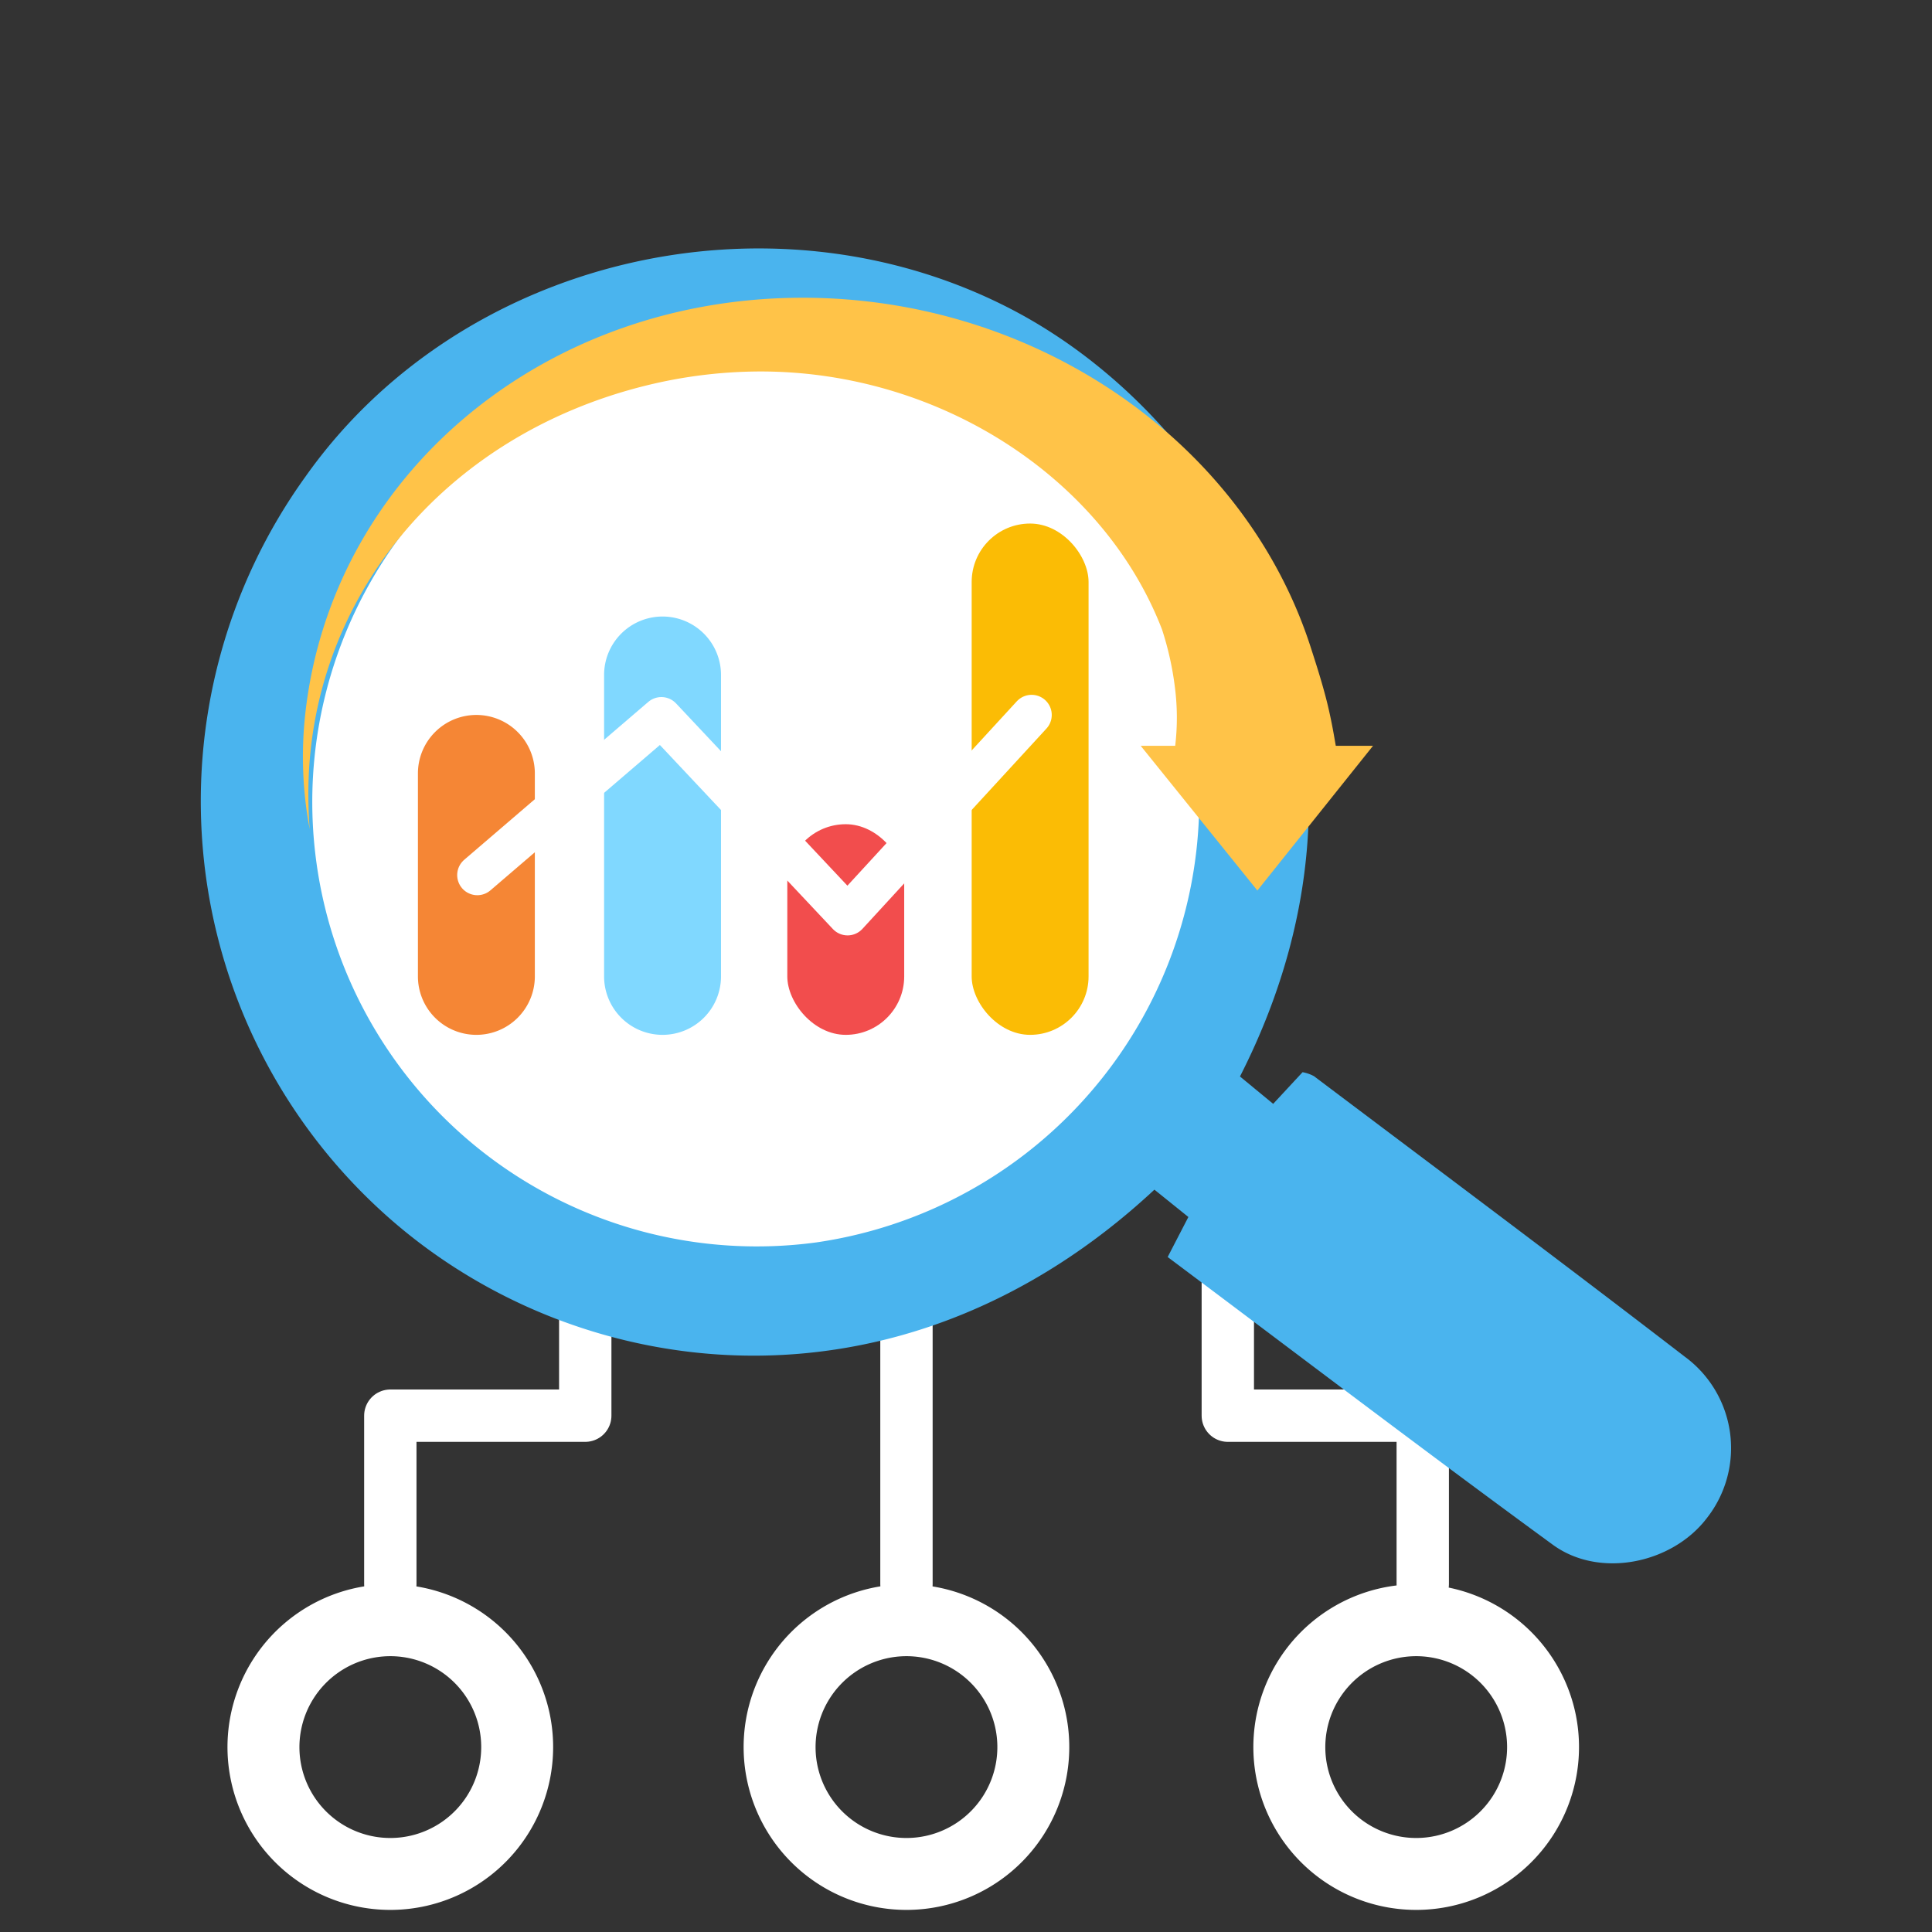 <svg xmlns="http://www.w3.org/2000/svg" viewBox="0 0 136 136"><rect x="0" y="0" width="136" height="136" fill="#333333" stroke="none"/><defs><style>.a{fill:#fff;}.b,.h{fill:none;stroke:#fff;stroke-linecap:round;stroke-linejoin:round;}.b{stroke-width:3.685px;}.c{fill:#4ab4ee;}.d{fill:#80d8ff;}.e{fill:#f24d4d;}.f{fill:#fbbc05;}.g{fill:#f58635;}.h{stroke-width:2.835px;}.i{fill:#ffc348;}</style></defs><title>Optimal-performance-infrastructure-cost-for-ML-AI-tasks</title><path class="a" d="M38.664,120.495a11.462,11.462,0,1,1-13.677-8.701A11.475,11.475,0,0,1,38.664,120.495Zm-17.435,3.877a6.399,6.399,0,1,0,4.857-7.635A6.406,6.406,0,0,0,21.229,124.372Z"/><path class="a" d="M74.997,120.495a11.462,11.462,0,1,1-13.677-8.701A11.475,11.475,0,0,1,74.997,120.495Zm-17.435,3.877a6.399,6.399,0,1,0,4.857-7.635A6.406,6.406,0,0,0,57.562,124.372Z"/><path class="a" d="M110.879,120.495a11.462,11.462,0,1,1-13.677-8.701A11.475,11.475,0,0,1,110.879,120.495Zm-17.435,3.877a6.399,6.399,0,1,0,4.857-7.635A6.406,6.406,0,0,0,93.444,124.372Z"/><line class="b" x1="63.809" y1="111.52" x2="63.809" y2="81.627"/><polyline class="b" points="27.476 111.52 27.476 99.654 41.198 99.654 41.198 81.627"/><polyline class="b" points="100.152 111.52 100.152 99.654 86.43 99.654 86.43 81.627"/><path class="c" d="M118.589,95.495c-8.641-6.653-17.383-13.176-26.093-19.739a2.624,2.624,0,0,0-.805-.28c-.693.747-1.332,1.436-2.067,2.228-.908-.749-1.639-1.351-2.338-1.927C99.474,51.848,86.714,29.672,70.936,21.636,54.062,13.041,32.366,18.187,21.509,33.543a39.102,39.102,0,0,0,5.379,51.745c13.436,12.271,36.318,15.27,54.375-1.544.788.634,1.6,1.288,2.391,1.925-.524,1.012-.95,1.836-1.458,2.817,9.123,6.835,18.052,13.633,27.111,20.253,3.294,2.407,8.42,1.331,10.855-1.889A7.979,7.979,0,0,0,118.589,95.495Z"/><path class="a" d="M57.473,87.456a31.288,31.288,0,0,1-8.69-61.969c16.933-2.418,32.913,9.423,35.288,26.149A31.473,31.473,0,0,1,57.473,87.456Z"/><path class="d" d="M46.639,43.399h0a4.115,4.115,0,0,1,4.115,4.115V68.731A4.115,4.115,0,0,1,46.639,72.846h0a4.115,4.115,0,0,1-4.115-4.115V47.514a4.115,4.115,0,0,1,4.115-4.115Z"/><rect class="e" x="55.421" y="58.019" width="8.229" height="14.827" rx="4.115"/><rect class="f" x="68.399" y="36.854" width="8.229" height="35.992" rx="4.115"/><path class="g" d="M33.534,50.328h0a4.115,4.115,0,0,1,4.115,4.115V68.731A4.115,4.115,0,0,1,33.534,72.846h0a4.115,4.115,0,0,1-4.115-4.115V54.442A4.115,4.115,0,0,1,33.534,50.328Z"/><polyline class="h" points="33.6 61.599 46.557 50.486 59.664 64.428 72.619 50.328"/><path class="i" d="M94.033,52.5c-.022-.052-.224-1.455-.596-2.975s-.915-3.157-1.122-3.807C87.696,31.141,72.976,20.959,56.52,20.959c-.491,0-.982.01-1.474.026C37.39,21.633,23.277,33.945,21.488,50.26a27.592,27.592,0,0,0,.31,8.105q-.086-1.155-.092-2.346C21.643,42.264,31.203,30.655,45.498,27.135a33.778,33.778,0,0,1,8.047-.986c12.639,0,24.145,7.522,28.251,18.154a21.636,21.636,0,0,1,.911,4.091,16.727,16.727,0,0,1,.019,4.105H80.297l8.214,10.188,8.142-10.188Z"/></svg>